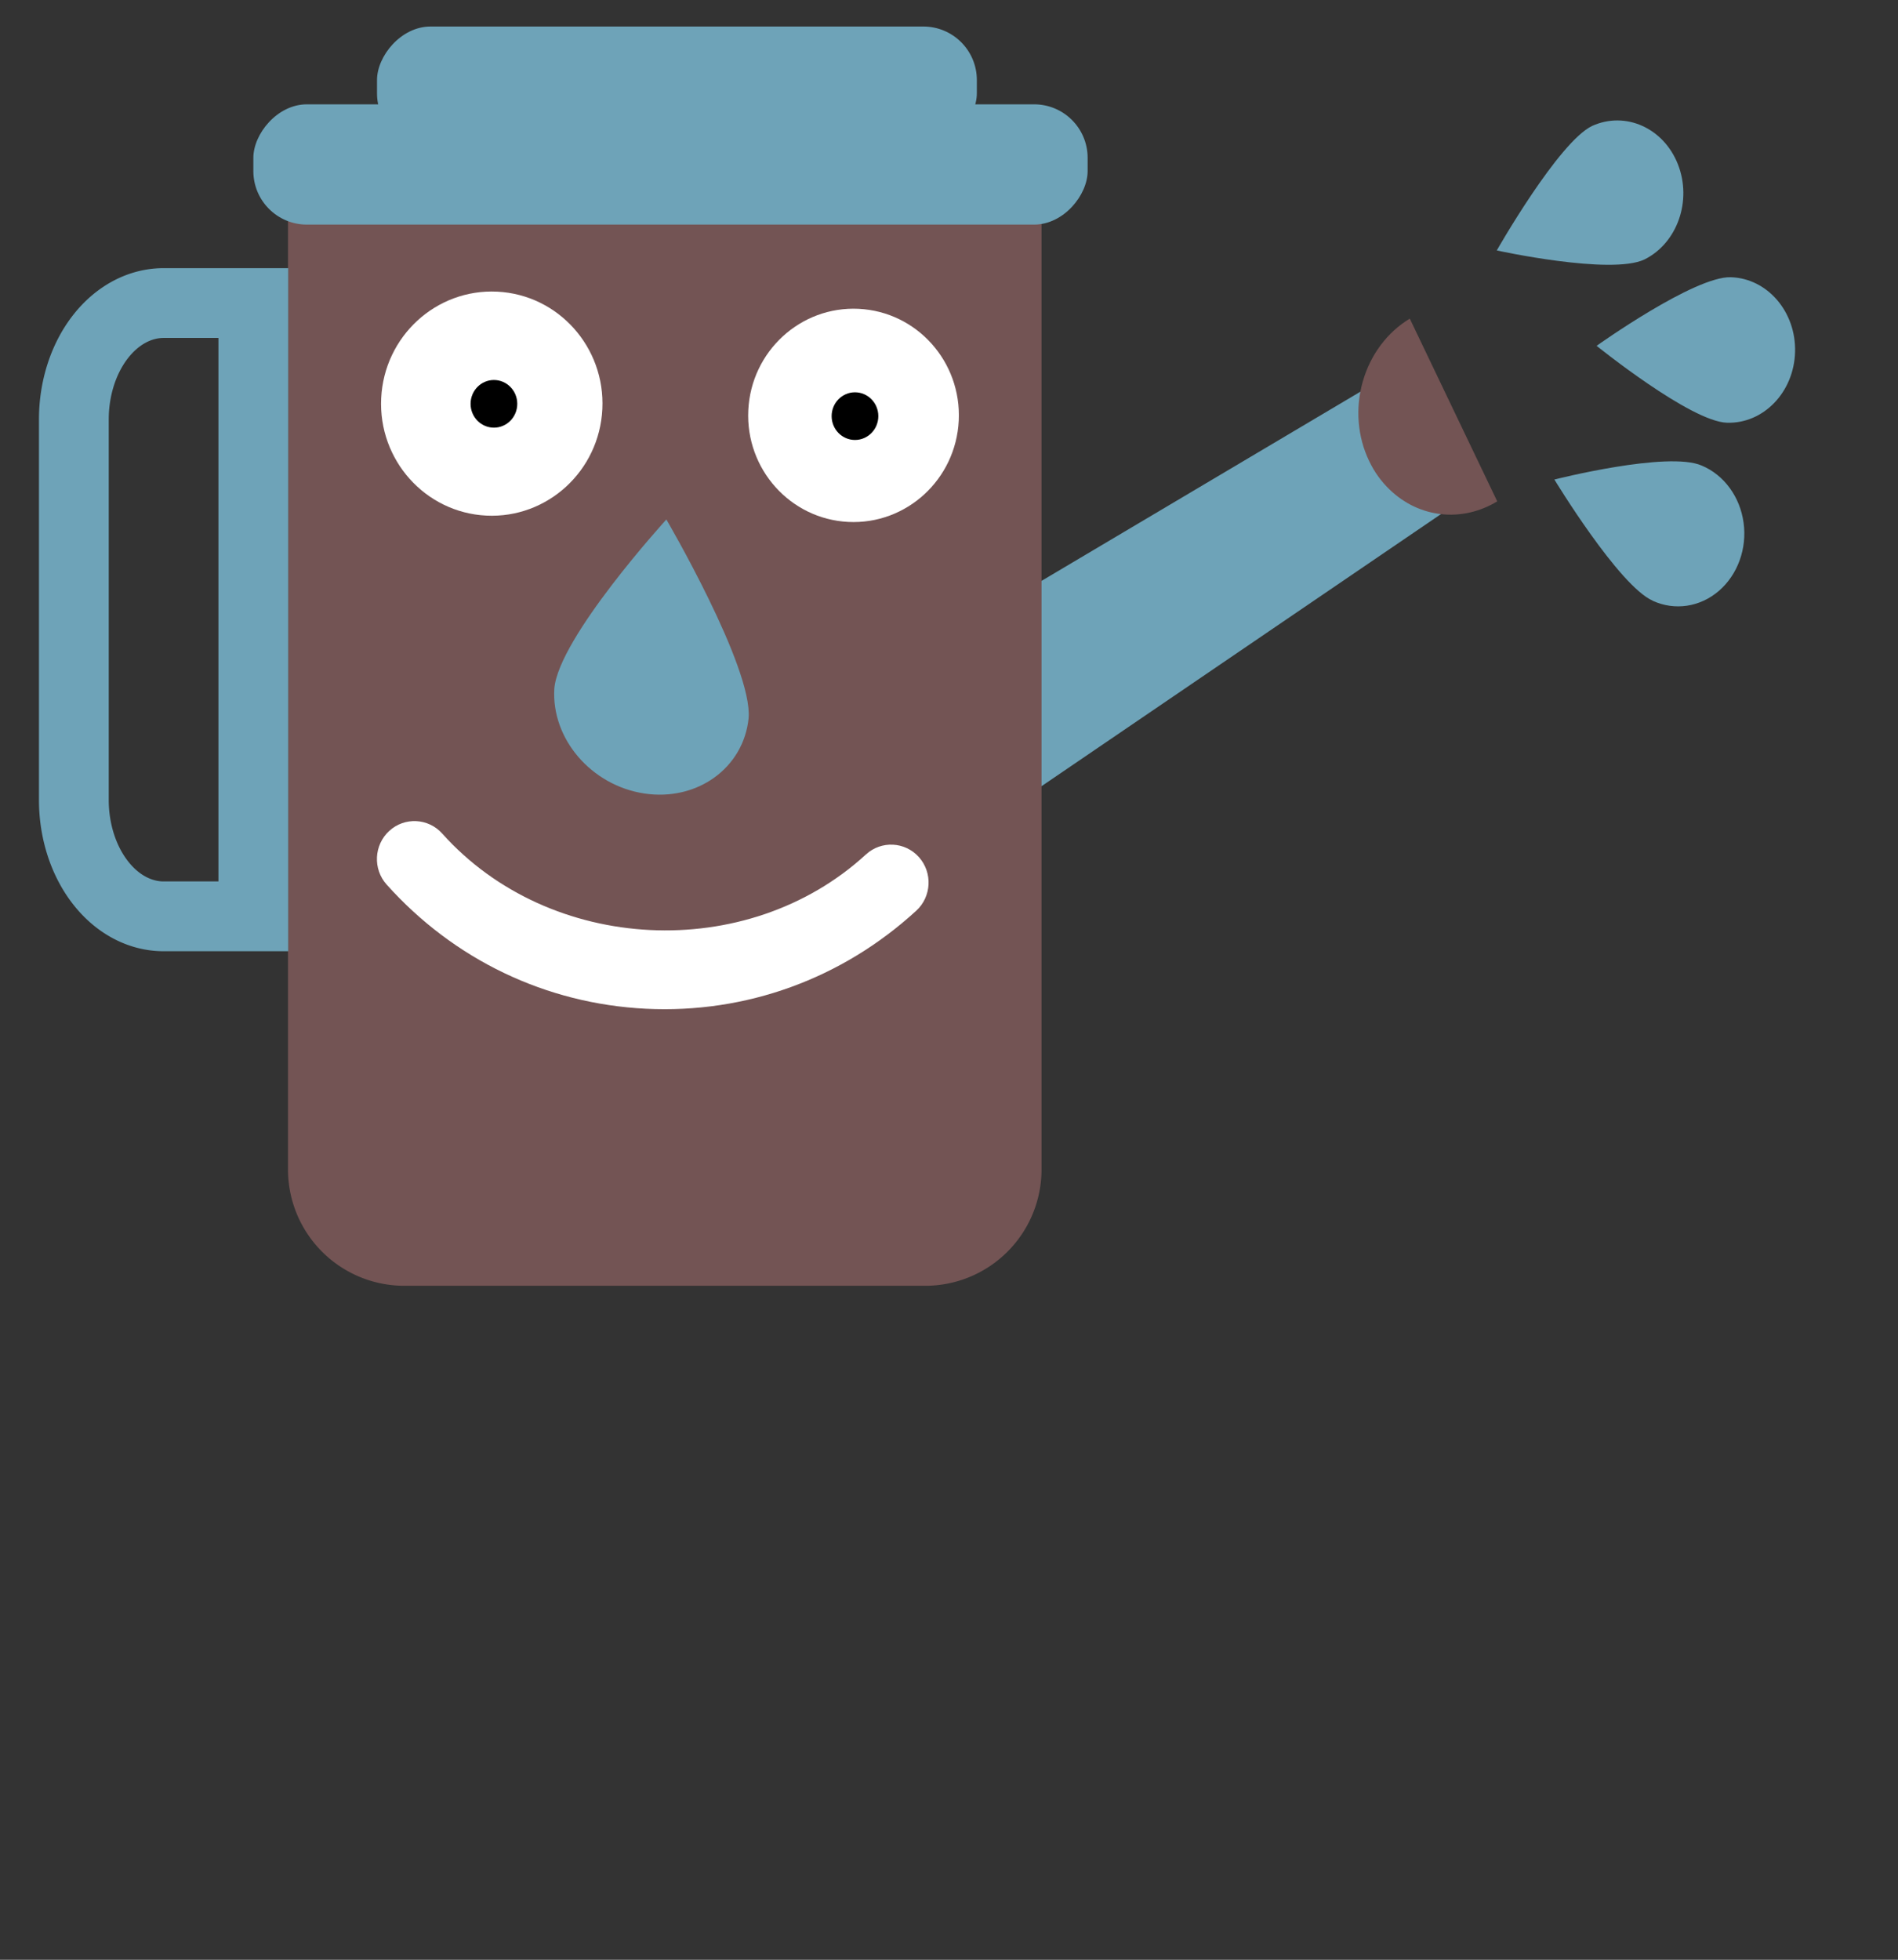 <?xml version="1.0" encoding="utf-8"?>
<svg viewBox="-1.455 -24.445 81.596 84.232" width="81.596" height="84.232" xmlns="http://www.w3.org/2000/svg" xmlns:bx="https://boxy-svg.com">
  <rect x="-1.455" y="-24.445" width="81.596" height="84.232" fill="#333333" stroke="none"/>
  <defs>
    <style>
      .a {
        fill: #fff;
      }
    </style>
  </defs>
  <g style="" transform="matrix(-0.215, 0, 0, 0.215, 85.987, -58.407)"/>
  <g style="" transform="matrix(-0.215, 0, 0, 0.215, 85.987, -58.407)"/>
  <g style="" transform="matrix(-0.215, 0, 0, 0.215, 85.987, -58.407)"/>
  <g style="" transform="matrix(-0.215, 0, 0, 0.215, 85.987, -58.407)"/>
  <g style="" transform="matrix(-0.215, 0, 0, 0.215, 85.987, -58.407)"/>
  <g style="" transform="matrix(-0.215, 0, 0, 0.215, 85.987, -58.407)"/>
  <g style="" transform="matrix(-0.215, 0, 0, 0.215, 85.987, -58.407)"/>
  <g style="" transform="matrix(-0.215, 0, 0, 0.215, 85.987, -58.407)"/>
  <g style="" transform="matrix(-0.215, 0, 0, 0.215, 85.987, -58.407)"/>
  <g style="" transform="matrix(-0.215, 0, 0, 0.215, 85.987, -58.407)"/>
  <g style="" transform="matrix(-0.215, 0, 0, 0.215, 85.987, -58.407)"/>
  <g style="" transform="matrix(-0.215, 0, 0, 0.215, 85.987, -58.407)"/>
  <g style="" transform="matrix(-0.215, 0, 0, 0.215, 85.987, -58.407)"/>
  <g style="" transform="matrix(-0.215, 0, 0, 0.215, 85.987, -58.407)"/>
  <g style="" transform="matrix(-0.215, 0, 0, 0.215, 85.987, -58.407)"/>
  <path d="M 38.198 1.285 C 38.849 0.446 39.36 -0.483 39.715 -1.467 C 40.09 -2.493 40.283 -3.561 40.277 -4.621 L 62.412 0.003 L 55.726 6.106 Z M 38.198 1.285" style="fill: rgb(110, 163, 184);" transform="matrix(-0.694, 0.72, -0.72, -0.694, 85.736, -34.976)"/>
  <path d="M 62.687 -4.821 C 62.287 -3.736 61.469 -2.81 60.413 -2.249 C 59.357 -1.687 58.156 -1.538 57.068 -1.83 L 60.113 -9.987 C 61.825 -9.534 62.961 -8.065 62.958 -6.309 C 62.961 -5.808 62.87 -5.305 62.687 -4.821 Z M 62.687 -4.821" style="fill: rgb(115, 84, 84);" transform="matrix(-0.694, 0.72, -0.72, -0.694, 97.44, -53.109)"/>
  <path d="M 72.685 -4.808 C 73.24 -3.318 71.871 1.855 71.871 1.855 C 71.871 1.855 67.595 -0.797 67.044 -2.289 C 66.667 -3.258 66.866 -4.405 67.562 -5.288 C 68.257 -6.172 69.346 -6.656 70.409 -6.558 C 71.471 -6.459 72.342 -5.792 72.689 -4.808 Z M 72.685 -4.808" style="fill: rgb(110, 163, 184);" transform="matrix(-0.694, 0.72, -0.72, -0.694, 116.583, -54.295)"/>
  <path d="M 74.066 -12.248 C 75.121 -11.084 75.575 -5.92 75.575 -5.92 C 75.575 -5.92 70.501 -6.863 69.447 -8.029 C 68.392 -9.194 68.569 -11.084 69.847 -12.248 C 71.122 -13.411 73.012 -13.411 74.066 -12.248 Z M 74.066 -12.248" style="fill: rgb(110, 163, 184);" transform="matrix(-0.694, 0.72, -0.72, -0.694, 115.371, -68.104)"/>
  <path d="M 67.344 -18.043 C 68.842 -17.481 71.474 -13.201 71.474 -13.201 C 71.474 -13.201 66.277 -11.876 64.773 -12.44 C 63.312 -13.025 62.706 -14.714 63.405 -16.241 C 64.106 -17.768 65.857 -18.57 67.344 -18.043 Z M 67.344 -18.043" style="fill: rgb(110, 163, 184);" transform="matrix(-0.694, 0.72, -0.72, -0.694, 102.99, -74.304)"/>
  <path style="fill: rgb(115, 84, 84);" d="M -41.321 -18.38 H -12.926 A 2 2 0 0 1 -10.926 -16.38 V 25.817 A 5 5 0 0 1 -15.926 30.817 H -38.321 A 5 5 0 0 1 -43.321 25.817 V -16.38 A 2 2 0 0 1 -41.321 -18.38 Z" transform="matrix(-1, 0, 0, 1, 0, 0)" bx:shape="rect -43.321 -18.38 32.395 49.197 2 2 5 5 1@e6c4174c"/>
  <g transform="matrix(-0.081, -0.004, -0.004, 0.082, 48.999, -21.41)" style="stroke-width: 1.572; vector-effect: non-scaling-stroke;">
    <circle style="fill: rgb(255, 255, 255);" cx="160.574" cy="188.538" r="55.847"/>
    <circle style="fill: rgb(255, 255, 255);" cx="352.415" cy="191.736" r="58.687"/>
    <circle style="" transform="matrix(1.666, 0.087, -0.089, 1.68, -412.11, -778.767)" cx="487.723" cy="552.453" r="7.417"/>
    <circle style="" transform="matrix(1.666, 0.087, -0.089, 1.68, -603.595, -781.66)" cx="487.723" cy="552.453" r="7.417"/>
    <path style="fill: rgb(255, 255, 255);" d="M 255.136 504.154 C 202.023 504.154 152.131 483.442 114.563 445.914 C 106.811 438.162 106.811 425.559 114.563 417.807 C 122.315 410.055 134.918 410.055 142.67 417.807 C 202.739 477.916 307.453 477.916 367.562 417.807 C 375.314 410.055 387.916 410.055 395.669 417.807 C 403.422 425.559 403.422 438.162 395.669 445.914 C 358.141 483.442 308.248 504.154 255.136 504.154 Z"/>
  </g>
  <path d="M 26.152 0.332 C 28.205 1.104 31.811 6.969 31.811 6.969 C 31.811 6.969 24.687 8.785 22.629 8.012 C 20.625 7.21 19.794 4.895 20.753 2.803 C 21.715 0.71 24.115 -0.39 26.152 0.332 Z M 26.152 0.332" style="fill: rgb(110, 163, 184);" transform="matrix(-0.276, -0.961, 0.961, -0.276, 29.275, 30.376)"/>
  <path style="stroke-width: 3px; fill: none; stroke: rgb(110, 163, 184);" d="M -9.436 -11.42 H -5.578 A 3.858 5 0 0 1 -1.72 -6.42 V 9.938 A 3.858 5 0 0 1 -5.578 14.938 H -9.436 V -11.42 Z" transform="matrix(-1, 0, 0, 1, 0, 0)" bx:shape="rect -9.436 -11.42 7.716 26.358 0 5 5 0 1@9fb016fd"/>
  <rect style="fill: rgb(110, 163, 184);" x="-45.303" y="-19.961" width="35.866" height="5.169" rx="2.3" ry="2.3" transform="matrix(-1, 0, 0, 1, 0, 0)"/>
  <rect style="fill: rgb(110, 163, 184);" x="-40.54" y="-23.305" width="25.787" height="5.169" rx="2.3" ry="2.3" transform="matrix(-1, 0, 0, 1, 0, 0)"/>
</svg>